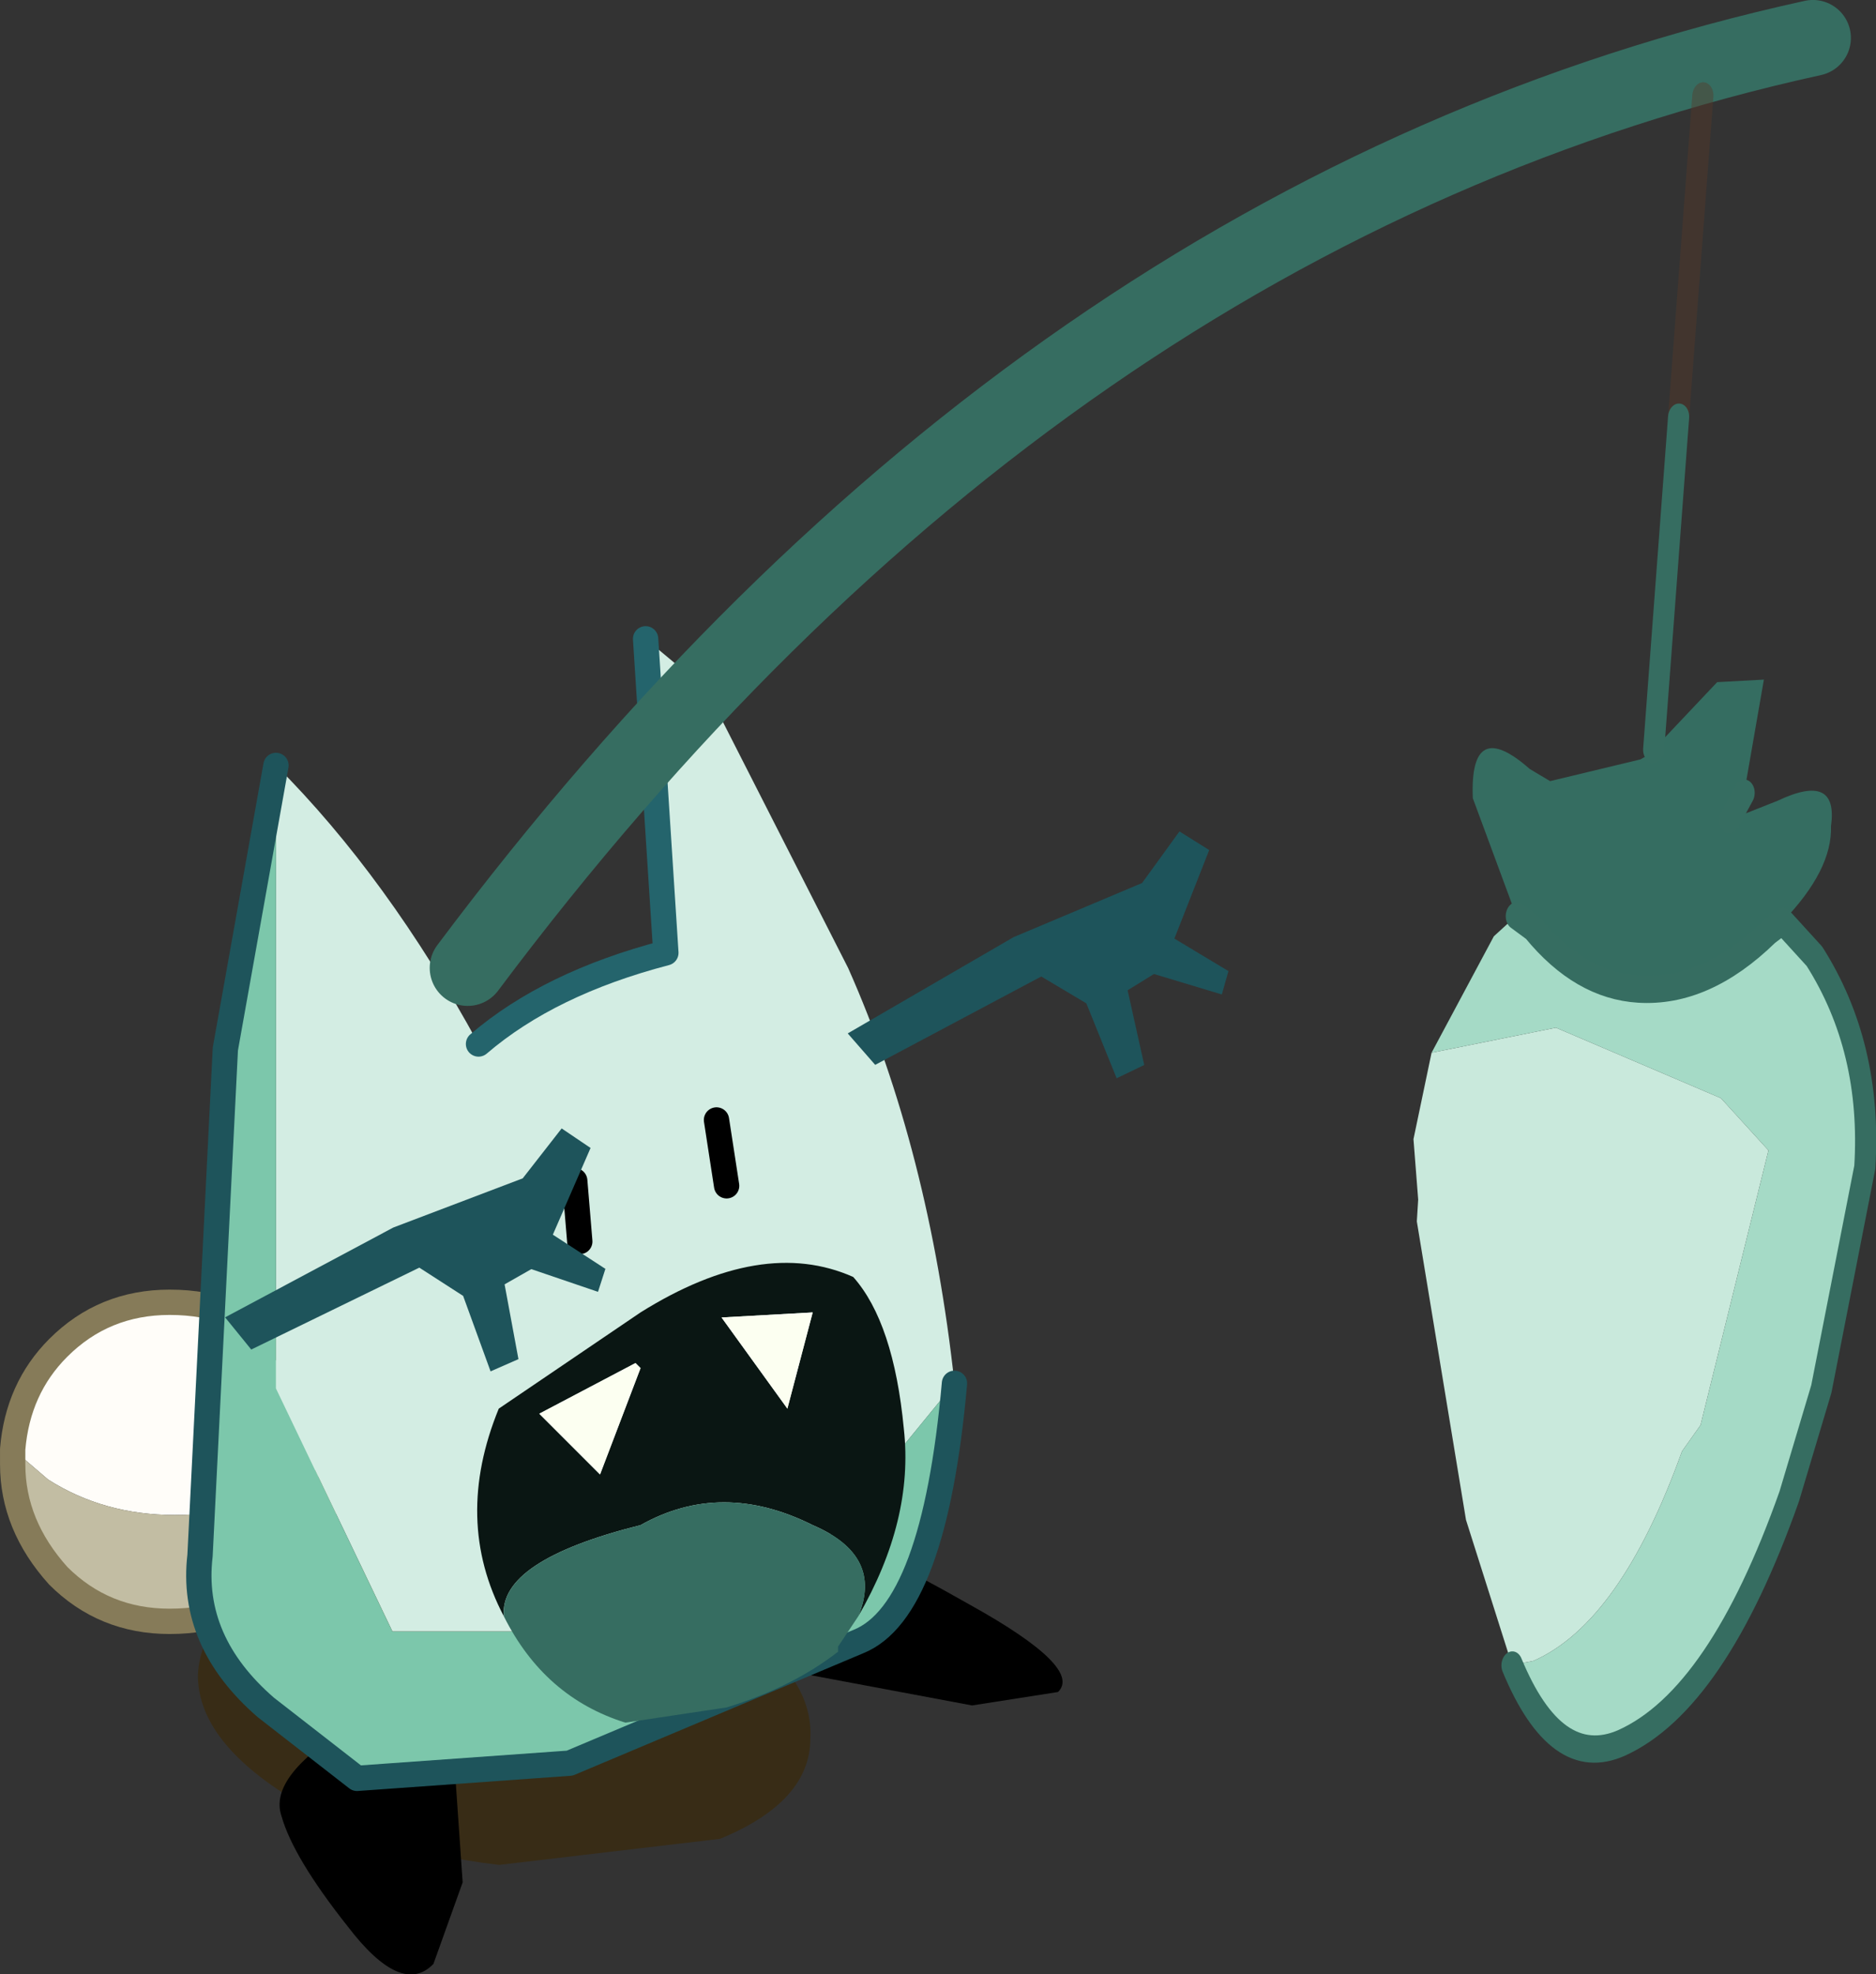 <svg viewBox="0 0 65.498 68.912" xmlns="http://www.w3.org/2000/svg" xmlns:xlink="http://www.w3.org/1999/xlink"><rect x="0" y="0" width="65.498" height="68.912" fill="#333333" stroke="none"/><use transform="translate(.135 -.272) scale(2.619)" width="25.85" height="27.25" xlink:href="#a"/><defs><g id="b" transform="translate(13.1 17.35)"><use transform="matrix(.661 0 0 .735 -1.927 -2.006)" width="9.15" height="4.35" xlink:href="#c"/><use transform="translate(2.7 -4.5)" width="3.35" height="3.35" xlink:href="#d"/><use transform="matrix(-.13 -.338 -.468 -.123 4.208 2.827)" width="8.95" height="5.3" xlink:href="#e"/><use transform="matrix(.352 .064 -.075 .418 -4.06 -2.697)" width="8.95" height="5.3" xlink:href="#e"/><use transform="translate(-3.45 -11.05)" width="7.65" height="11.45" xlink:href="#f"/><use transform="translate(-2.85 -6.15)" width="4.3" height="5.95" xlink:href="#g"/><use transform="rotate(-138.861 -2.877 -2.016) scale(.201)" width="19.3" height="10.75" xlink:href="#h"/><use transform="matrix(-.155 -.126 .126 -.155 2.498 -2.585)" width="19.3" height="10.75" xlink:href="#h"/><use transform="matrix(1 -.009 .009 1 -12.18 -17.229)" width="13.9" height="10" xlink:href="#i"/><use transform="matrix(.833 -.052 .067 1.076 -13.079 -16.272)" width="5.45" height="15.35" xlink:href="#j"/></g><g id="d"><path d="M2.8-2.85q0-.65.5-1.1.4-.45 1.1-.45.65 0 1.1.45.4.4.45 1l-.35.3q-.55.35-1.25.35-.75 0-1.25-.35l-.3-.2" fill="#fffdf9" fill-rule="evenodd" transform="translate(-2.7 4.5)"/><path d="m2.8-2.85.3.2q.5.35 1.25.35.7 0 1.25-.35l.35-.3v.15q0 .6-.45 1.1-.45.45-1.1.45-.7 0-1.1-.45-.5-.5-.5-1.1v-.05" fill="#c2bda3" fill-rule="evenodd" transform="translate(-2.7 4.5)"/><path d="M3.25 1.55q-.05-.6-.45-1Q2.35.1 1.7.1 1 .1.6.55.1 1 .1 1.65m3.15-.1v.15q0 .6-.45 1.1-.45.45-1.1.45-.7 0-1.1-.45-.5-.5-.5-1.1v-.05" fill="none" stroke="#867b59" stroke-linecap="round" stroke-linejoin="round" stroke-width=".25"/></g><g id="f"><path d="M.7 2.85h.05H.7" fill="#e3d6bf" fill-rule="evenodd" transform="translate(3.85 5.75)"/><path d="M.95-1.65q.9-1.65 2-2.75v6.15L1.8 4.15H.6q-2.3 0-3-.8L-3.75 1.7Q-3.5-.6-2.7-2.4l1.4-2.75.6-.5-.2 3.1q1.15.3 1.85.9M.7 2.85h.05H.7M-.05.3 0-.3l-.05.6M-1.5-.25l.1-.65-.1.65" fill="#d3ede3" fill-rule="evenodd" transform="translate(3.85 5.75)"/><path d="m2.95-4.4.5 2.8.25 5q.1.85-.65 1.5l-.9.7-2.1-.15-2.85-1.2q-.75-.3-.95-2.55l1.35 1.65q.7.8 3 .8h1.2l1.15-2.4V-4.4" fill="#7cc7ab" fill-rule="evenodd" transform="translate(3.85 5.75)"/><path d="m3.15.1-.2 3.1q1.15.3 1.85.9" fill="none" stroke="#24646c" stroke-linecap="round" stroke-linejoin="round" stroke-width=".25"/><path d="m6.8 1.35.5 2.8.25 5q.1.85-.65 1.5l-.9.7-2.1-.15L1.05 10Q.3 9.7.1 7.45" fill="none" stroke="#1e545b" stroke-linecap="round" stroke-linejoin="round" stroke-width=".25"/><path d="m2.45 4.85-.1.65m1.5-.05-.05.6" fill="none" stroke="#000" stroke-linecap="round" stroke-linejoin="round" stroke-width=".25"/></g><g id="l" fill-rule="evenodd"><path d="M-1.65 1.25Q-2.2.3-2.1-.6q.1-1.05.5-1.5.9-.4 2.1.35l1.4.95q.45 1.1-.05 2.05Q1.9.7.5.35q-.8-.45-1.7 0-.7.3-.45.9M.9-.15l.6-.6-.95-.5-.05.05.4 1.05m-2.1-1.6.25.95.65-.9-.9-.05" fill="#0a1613" transform="translate(2.1 2.25)"/><path d="m-1.2-1.75.9.05-.65.9-.25-.95M.9-.15.5-1.2l.05-.05.95.5-.6.6" fill="#fcfff1" transform="translate(2.1 2.25)"/><path d="M1.85 1.25q-.4.8-1.2 1.05l-1-.15q-.65-.2-1.1-.55v-.05l-.2-.3q-.25-.6.45-.9.9-.45 1.7 0 1.4.35 1.35.9" fill="#366d61" transform="translate(2.1 2.25)"/></g><g id="j"><path d="m2.4 8.05.15.8-.1.55v.2l-.8 2.7L1 13.6l-.25-.05q-1-.4-1.6-2l-.2-.25-.6-2.55.6-.45 2-.55 1.45.3" fill="#c9e9dc" fill-rule="evenodd" transform="translate(2.9 .95)"/><path d="m-1.1 5.5-.15-1.05.55.05.7.65.05.05.1.05 1.05.25.25-.1q.75-.45.65.3l-.6 1.05-.2.1q-.6.5-1.3.5-.8 0-1.5-.6l-.15-.1q-.55-.5-.5-.9-.05-.5.65-.2l.55.2-.15-.25" fill="#356d61" fill-rule="evenodd" transform="translate(2.9 .95)"/><path d="m-1.65 6.65.15.1q.7.6 1.5.6.7 0 1.3-.5l.2-.1.25.2.65 1.1-1.45-.3-2 .55-.6.45.6 2.55.2.25q.6 1.6 1.6 2l.25.05q-.6.95-1.35.65-1.1-.45-1.8-2.35l-.3-1-.35-2.05q0-1.1.75-1.9l.4-.3" fill="#a5dac6" fill-rule="evenodd" transform="translate(2.9 .95)"/><path d="M2.85 3.05 2.8.1" fill="none" stroke="#583827" stroke-linecap="round" stroke-linejoin="round" stroke-opacity=".412" stroke-width=".25"/><path d="m1.8 6.45.15.25m-.7.9.15.1q.7.6 1.5.6.7 0 1.3-.5l.2-.1m-.5 6.85q-.6.95-1.35.65-1.1-.45-1.8-2.35l-.3-1L.1 9.8q0-1.1.75-1.9l.4-.3M2.9 6.1l-.05-3.05z" fill="none" stroke="#366d61" stroke-linecap="round" stroke-linejoin="round" stroke-width=".25"/></g><path d="M3.4-1.7q1.35.5 1.4 1.4 0 .85-1.3 1.6t-3.2.95L-3 1.9Q-4.35 1.4-4.35.55q-.05-.9 1.3-1.6Q-1.75-1.8.15-2l3.25.3" fill="#382c16" fill-rule="evenodd" transform="translate(4.35 2.05)" id="k"/><path d="M.15-1.85q1.45-.7 2.4.9T.8 1.6L-3.55 3l-2.4.05Q-6.75 2.6-4 .7-1.3-1.2.15-1.85" fill-rule="evenodd" transform="translate(6.15 2.05)" id="e"/><path d="m9.8-6.6-1.3-3.75 1.45-.4 1.8 3.3 1.5-.25 1.85-2.95 1 .65-.95 2.95L19.3-4.9l-.5 1.65-3.05-.7-6.5 2.15L0 0v-2.05l9-2.1.8-2.45" fill="#1e545b" fill-rule="evenodd" transform="translate(0 10.75)" id="h"/><path d="M13.55 9.65Q8 2.1.35.35" fill="none" stroke="#366d61" stroke-linecap="round" stroke-linejoin="round" stroke-width=".75" id="i"/><use transform="matrix(-1.35 0 0 1.35 25.835 -.022)" width="19.15" height="20.2" xlink:href="#b" id="a"/><use width="9.15" height="4.35" xlink:href="#k" id="c"/><use transform="translate(0 1.35)" width="4.2" height="4.55" xlink:href="#l" id="g"/></defs></svg>